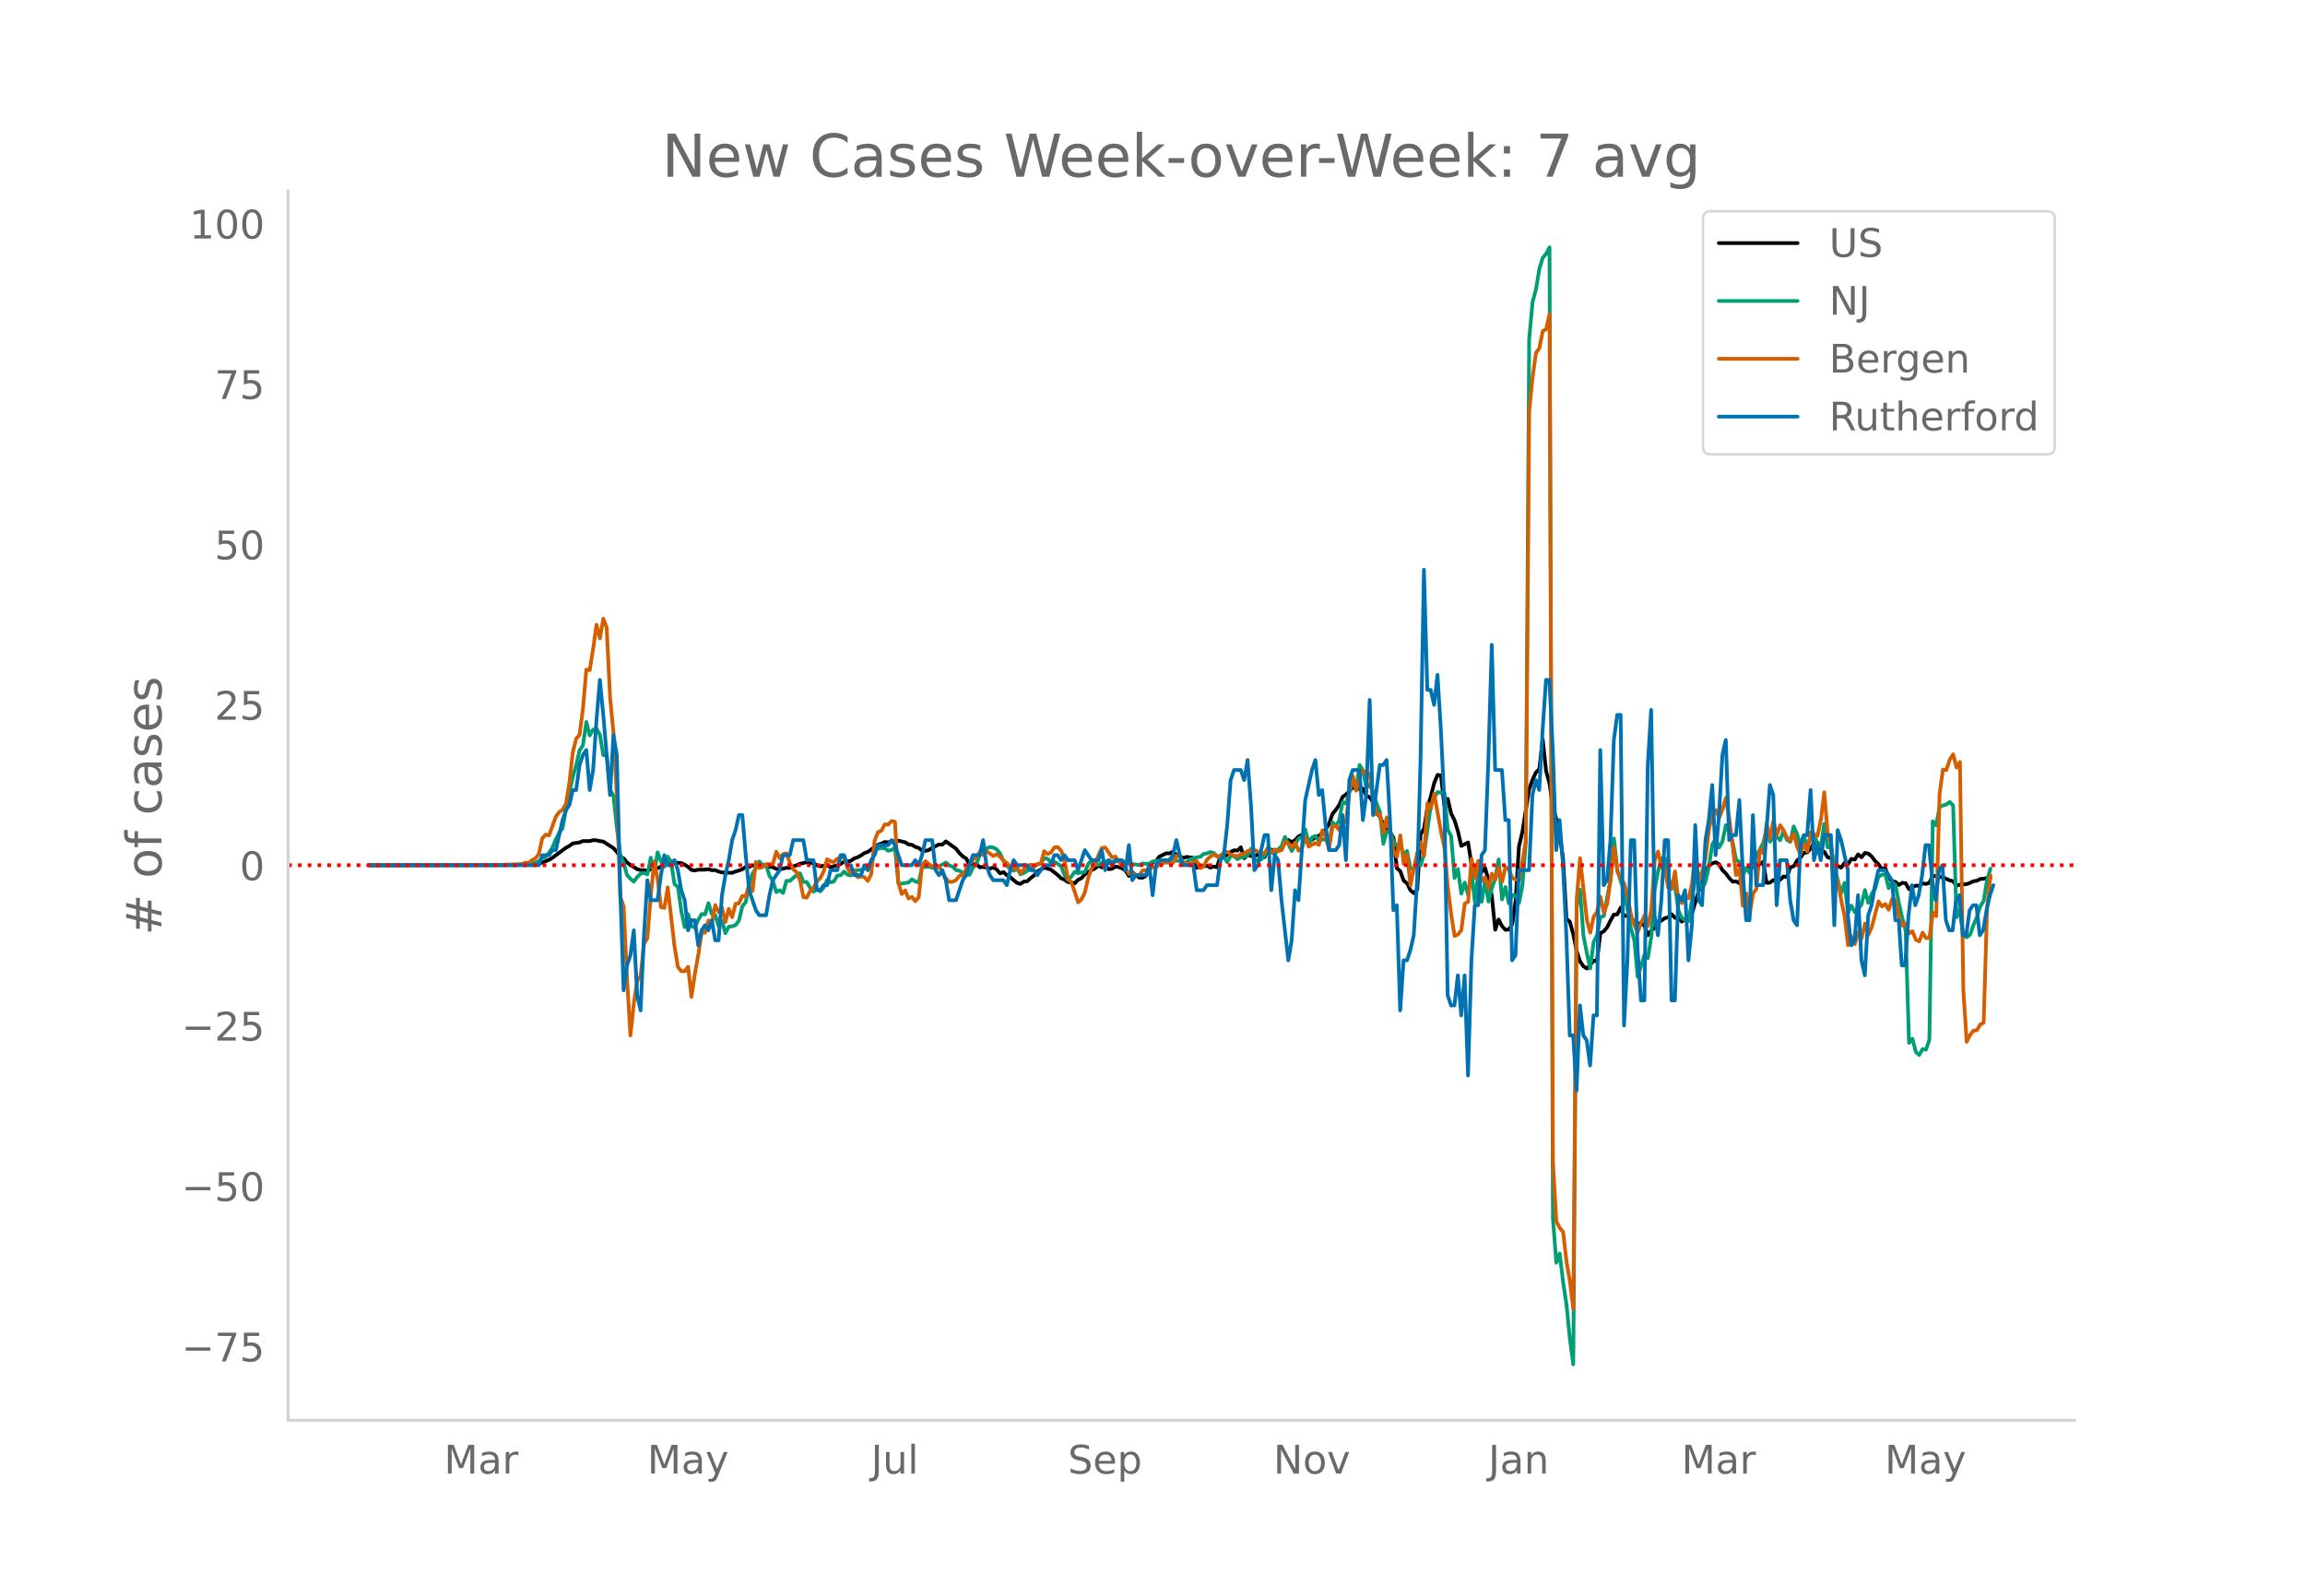 <svg height="864" viewBox="0 0 936 648" width="1248" xmlns="http://www.w3.org/2000/svg" xmlns:xlink="http://www.w3.org/1999/xlink"><defs><style>*{stroke-linecap:butt;stroke-linejoin:round}</style></defs><g id="figure_1"><path d="M0 648h936V0H0z" style="fill:#fff" id="patch_1"/><g id="axes_1"><path d="M117 576.72h725.4V77.76H117z" style="fill:none" id="patch_2"/><path clip-path="url(#pf65079f817)" d="m149.973 351.329 59.2-.114 6.883-.24 1.377-.1 1.376-.226 1.377-.374 2.754-1.12 1.376-.823 5.507-4.087 1.377-.754 1.377-.987 2.753-.414 1.377-.571 2.753.015 1.377-.372 1.377.059 1.376.326 1.377.18 2.754 1.775 1.376.878 1.377 1.569 1.377 1.974 1.377.632 1.376 1.655 1.377 1.075 1.377.757 1.377.915 1.376.354 1.377-.007 1.377.379 1.376-.769 1.377-.28 1.377-.066 1.377-.595 1.376-.816 1.377-1.059 1.377-.364 1.377.66 1.376-.035 1.377.122 1.377.633 1.377.908 1.376 1.24 1.377.227 1.377-.336 2.753-.017 1.377-.174 1.377.402 1.376-.037 1.377.593 1.377.352 4.13.161 1.377-.557 1.376-.385 1.377-.513 1.377-.97 1.377-.009 1.376-.6 1.377-.032 2.754.137 1.376-.263 1.377.786 1.377.086 1.377.71 1.376.225 2.754-.647 1.376.047 1.377-.627 1.377-.45 1.377-.632 1.376-.264 1.377-.387 2.754.525 1.376.736 1.377.44 2.754-.465 1.376.837 1.377-.42 1.377-.287 1.376-.635 1.377-.915 1.377.007 1.377-.371 1.376-.97 1.377-.44 1.377-.764 1.377-.957 1.376-.464 4.13-2.964 1.377-.407 1.377-.667 1.377.15 1.376-.358 2.754-.331 2.753.638 1.377.893 1.377.137 1.377.866 1.376.398 1.377 1.14 1.377.063 1.376-.341 1.377-.883 2.754-1.39 1.376.068 1.377-1.3 4.13 2.94 1.377 1.807 1.377 1.343 1.377.85 1.376 2.435 1.377.011 1.377-.294 1.376 1.42 1.377-.11 1.377.208 1.377.494 1.376-.524 1.377.798 1.377 1.619 1.377-.526 1.376 1.247 1.377.84 2.754 2.322 1.376.396 1.377-.948 1.377-.126 1.376-1.29 1.377-1.064 1.377-1.544 1.377-.905 1.376-.71 1.377.33 1.377.458 2.753 2.185 1.377 1.34 1.377.52 1.376.994 1.377.139 1.377.392 1.377-1.42 1.376-.69 1.377-1.539 2.754-1.769 1.376-.6 1.377-1.237 1.377.771 1.377-1.011 1.376 1.722 1.377-.137 1.377-.908 1.376.22 1.377.514 1.377.84 1.377 2.264 1.376-1.56 2.754 2.176 1.377.09 1.376-.768 1.377-2.613 1.377-2.879 1.377-.572 1.376-1.768 2.754-1.328 1.376.038 1.377-.72 1.377 1.373 1.377.414 1.376.835 1.377-.497 2.754.442 1.376 4.043 1.377-.922 1.377.201 1.376-.15 1.377.76 1.377-.476 1.377.36 1.376-4.836 1.377.81 1.377-1.186 1.377-.992 1.376-.724 1.377.138 1.377-1.356 1.377 4.474 1.376-1.403 1.377.468 1.377.113 1.376-.694 1.377.312 1.377.751 1.377-3.608 1.376.604 1.377.278 1.377-.091 1.377-.378 1.376-2.802 1.377-.99 1.377.933 1.377-.861 1.376-1.504 1.377-.653 1.377.03 1.376 2.29 1.377-.3 1.377-1.156 1.377-.48 1.376-.97 1.377-1.718 1.377-2.085 1.377-4.093 1.376-1.672 1.377-1.933 1.377-3.324 1.376-.976 1.377-1.32 1.377-1.782 1.377.978 1.376-.29 1.377.036 1.377 2.885 1.377.614 1.376 2.09 1.377 3.549 1.377 2.29 1.377 2.962 1.376 2.602 1.377.638 1.377 2.383 1.376 12.304 1.377 1.178 1.377 3.823 1.377 1.147 1.376 2.843 1.377 1.124 1.377-1.378 1.377-22.625 1.376-2.098 1.377-8.543 1.377-4.559 1.377-5.483 1.376-3.319 1.377.229 1.377 12.181 1.376-2.685 1.377 5.985 1.377 2.678 1.377 4.494 1.376 5.958 2.754-1.421 1.377 8.905 2.753 3.59 1.377-.414 1.376-1.77 1.377 4.828 1.377 6.587 1.377 13.712 1.376-4.133 1.377 2.674 1.377 1.48 1.377-.085 1.376-2.098 1.377-9.34 1.377-22.291 1.377-5.85 2.753-17.374 1.377-3.913 1.376-2.916 1.377-1.34 1.377-12.145 1.377 12.907 1.376 4.937 1.377 10.034 1.377 4.438 1.377 6.058 1.376 10.214 1.377 24.29 1.377 1.204 1.377 5.052 1.376 6.76 1.377 4.271 1.377 1.995 1.376.933 1.377-1.417 1.377-1.761 1.377.24 1.376-11.41 1.377-.743 1.377-1.627 1.377-2.776 1.376-2.44 1.377-.04 1.377-2.765 1.377 3.416 1.376-.101 1.377.666 1.377 1.794 1.376.964 1.377-.586 1.377 1.201 1.377 3.873 1.376-1.877 1.377-1.17 1.377-2.31 1.377-.606 1.376-.974 1.377-.346 1.377-1.254 1.376 1.47 1.377-.053 1.377 1.574 1.377-.946 1.376-.603 1.377-1.689 2.754-9.206 1.376-3.269 1.377-4.528 1.377-2.48 1.377-.896 1.376-.49 1.377.79 1.377 2.444 1.376 1.315 1.377 1.885 1.377 1.464 1.377-.105 1.376.74 1.377-4.6 1.377-1.408 1.377.099 1.376-.637 1.377-1.26 1.377.101 1.377-.984 1.376 8.526 1.377-.052 1.377-1.039 1.376-.343 1.377.23 1.377-1.344 1.377.19 1.376-3.96 1.377-.404 1.377-2.289 1.377-1.207 1.376-1.977 1.377-.162 1.377-1.6 1.376-2.102 1.377-.373 1.377 3.717 1.377.085 1.376 2.254 1.377.327 1.377 2.042 1.377 1.162 1.376.661 1.377-1.924 1.377.531 1.377-2.154 1.376.312 1.377-2.142 1.377 1.198 1.376-1.781 1.377.273 1.377 1.15 1.377 1.84 1.376 1.318 1.377 2.003 1.377-.347 1.377 3.61 1.376 1.796 1.377.075 1.377 1.294 1.377-.862 1.376.163 1.377 2.408 1.377-.834 1.376-.6 1.377.088 1.377-1.032 1.377.26 1.376-.444 1.377-2.882 4.13.67 2.754 1.183 1.376.374 1.377 1.82 1.377-.447 2.753-.208 1.377-.48 1.377-.701 1.377-.185 1.376-.72 1.377-.086 1.377-.305 1.377-.036h0" style="fill:none;stroke:#000;stroke-linecap:round;stroke-width:1.5" id="line2d_1"/><path clip-path="url(#pf65079f817)" d="m149.973 351.328 60.576-.105 4.13-.255 2.754-.637 1.376-.604 1.377-1.244 1.377-.507 1.377-1.635 1.376-2.238 1.377-3.264 1.377-2.728 1.376-1.748 1.377-7.811 1.377-6.907 1.377-6.05 1.376-4.732 1.377-6.152 1.377-2.054 1.377-9.487 1.376 5.469 1.377-2.38 1.377-.298 1.376 2.367 1.377 8.319 1.377-.155 1.377 14.123 1.376 2.54 1.377 12.99 1.377 10.88 1.377 3.356 1.376 4.97 1.377 1.475 1.377 1.161 1.377-1.852 1.376-1.396 1.377-.234 1.377.57 1.376-6.798 1.377 6.592 1.377-8.746 1.377 3.604 1.376 2.23 1.377-4.124 1.377 2.297 1.377 8.909 1.376 1.064 1.377 9.815 1.377 6.592 1.377-5.339 1.376 4.92 1.377.511 1.377-3.06 1.376-2.384 1.377.172 1.377-4.58 1.377 4.4 1.376.402 1.377 4.577 1.377-2.15 1.377 4.953 1.376-2.644 1.377-.176 1.377-.423 1.376-1.882 1.377-5.775 1.377-1.693 1.377-7.132 1.376-4.396 1.377-2.222 1.377-2.782 1.377 1.475 1.376-.03 1.377 4.439 1.377 2.003 1.377 4.572 1.376-.776 1.377 1.107 1.377-4.937 1.376.076 1.377-1.266 1.377-1.077 1.377-.758 1.376 3.516 1.377.02 1.377 2.456 1.377 1.48 1.376-1.362 1.377 1.186 1.377-1.543 1.377-3.071 1.376.984 1.377-.381 1.377-2.393 1.376-.121 1.377-1.476 1.377 1.258 1.377.31 1.376-2.091 2.754-.168 1.377-.679 1.376.117 1.377-.645 1.377-7.627 1.377.176 1.376-.226 1.377.13 1.377.98 1.376-.335 1.377-.93 1.377 14.592 1.377.004 2.753-.461 1.377-1.266 1.377.855 1.376.47 1.377-6.408 1.377.109 1.376-.16 2.754.814 1.377-1.065 1.376-.616 1.377-.8 1.377 1.173 1.377.453 1.376 1.425 1.377.247 1.377.947 1.377.809 1.376-.113 1.377-3 1.377-1.334 1.376-3.796 2.754-2.527 1.377-.612 1.376.239 1.377.737 1.377 1.651 1.377 3.018 1.376 1.902 1.377 1.329 1.377.762 1.377-.871 1.376 2.355 1.377-.6 5.507-3.377 1.377-.47 1.376-2.262 1.377.373 1.377 1.483 1.377-.251 1.376.842 1.377 1.023 1.377 3.511 1.376 2.054 1.377-1.43 1.377-1.952 1.377.59 1.376-.351 1.377-.197 1.377-3.198 1.377-1.458 1.376 1.806 1.377-.033 1.377-.885 1.377-.238 1.376-.65 1.377.57 1.377-.096 1.376-.654 4.13 1.446 4.13.595 1.378-.62 1.376.142 1.377-.08 1.377-.888 1.377-.168 1.376-.415 1.377.05 1.377.47 1.376-.712 1.377-.235 1.377.708 1.377.18 1.376.629 1.377-.201 1.377-1.161 2.753-.83 1.377-.167 1.377-1.182 1.376-.23 1.377-.55 1.377.386 1.377 1.328 1.376.901 1.377-.599 1.377 2.091 1.377-2.657 1.376.281 1.377 1.173 1.377-.825 1.377-.025 1.376-.78 1.377-2.636 1.377 4.237 1.376.754 1.377-.64 1.377-1.673 1.377-3.206 2.753 2.925 1.377-2.17 1.377-1.216 1.376-3.792 2.754 5.737 1.377-2.762 1.376-2.3 1.377-.826 1.377-2.917 1.376 6.374 1.377-3.185 1.377-.536 1.377 2.02 1.376-.558 1.377-.1 1.377 3.126 1.377-9.995 1.376 1.442 1.377-2.255 1.377-7.442 1.376.632 2.754-9.09 1.377 2.884 1.376-9.45 1.377 2.217 1.377 7.14 1.377-1.537 1.376 3.52 1.377 4.22 1.377 3.5 1.377 12.97 1.376-5.034h1.377l1.377 4.124 1.376 1.672 1.377-1.006 1.377 4.958 1.377-1.848 1.376 7.346 1.377-.343 1.377-1.002 1.377-.122 1.376-4.605 2.754-19.734 1.377-3.202 1.376-2.259 1.377.352 1.377-.029 1.376 15.007 1.377 2.54 1.377 17.043 1.377-3.612 1.376 9.974 1.377-4.518 1.377 4.995 1.377-9.466 1.376 12.425 1.377-12.14 1.377 11.993 1.376-8.997 1.377 8.926 1.377-5.507 1.377-3.847 1.376-7.782 1.377 16.243 1.377-5.028 1.377 6.633 1.376-3.356 1.377.239 1.377 3.03 1.377-7.142 1.376-17.621 1.377-204.401 1.377-14.89 1.376-5.133 1.377-8.344 1.377-4.522 1.377-1.626 1.376-2.623 1.377 394.356 1.377 17.957 1.377-3.738 1.376 11.608 1.377 9.12 1.377 13.879 1.377 10.418 1.376-185.526 1.377-7.204 1.377 18.712 1.376 6.944 1.377 6.323 1.377-10.732 1.377-2.707 1.376-7.434 1.377-.453 2.754-14.885 1.376-16.558 1.377 12.669 1.377 4.693 1.377 3.847 2.753 15.275 1.377 4.84 1.376 14.852 2.754-8.96 1.377 1.367 1.376-8.604 1.377-19.1 1.377-7.645 1.377-5.288 1.376-.046 1.377 9.253 1.377.679 1.376 1.554 1.377 9.723 1.377 3.13 1.377.796 1.376.529 1.377-8.495 1.377-9.953 1.377 2.225 1.376 3.06 1.377-2.846 1.377-6.324 1.377-8.951 1.376-2.079 1.377 3.441 1.377-2.54 1.376-6.554 1.377 2.854 1.377 4.166 1.377 6.998 1.376.96 1.377 5.334 1.377-2.958 1.377 2.05 1.376-4.204 1.377-2.888 1.377-2.338 1.377-2.766 1.376-5.657 1.377 5.221 1.377-1.898 1.376-.155 1.377 1.433 1.377-3.759 1.377 3.612 1.376.78 1.377-6.265 1.377 3.155 1.377 4.97 1.376-4.32 1.377 5.385 1.377-5.611 1.376-.591 1.377 4.258 1.377.888 1.377-9.186 1.376 9.542 1.377-.092 1.377 8.26 2.753 10.439 1.377-4.195 1.377 12.32 1.377-3.075 1.376 2.619 1.377-1.216 1.377-1.822 1.376-5.88 1.377 5.243 1.377-3.613 1.377-2.196 1.376-4.899 1.377-.737 1.377-.26 1.377 5.687 1.376-2.473 1.377 1.148 1.377 7.271 1.377 6.127 1.376 5.1 1.377 45.658 1.377-1.677 1.376 5.348 1.377 1.249 1.377-2.39 1.377.231 1.376-4.018 1.377-88.742 1.377 1.697 1.377-7.468 1.376-.65 1.377-.364 1.377-1.069 1.376 1.521 1.377 45.34 1.377-2.838 1.377 10.314 1.376.645 1.377-1.03 1.377-3.92 1.377-3.306 1.376-4.304 1.377-2.208 1.377-8.386 1.377-4.685h0" style="fill:none;stroke:#009e73;stroke-linecap:round;stroke-width:1.5" id="line2d_2"/><path clip-path="url(#pf65079f817)" d="m149.973 351.328 50.939-.08 11.014-.36 1.376-.558 1.377.04 1.377-1.078 1.377-.759 1.376-1.677 1.377-6.428 1.377-1.518 1.377.32 2.753-7.547 1.377-1.916 1.376-.959 1.377-2.435 1.377-8.505 1.377-12.258 1.376-5.67 1.377-1.518 1.377-10.62 1.377-15.892 1.376.2 1.377-8.545 1.377-9.903 1.376 5.59 1.377-8.025 1.377 3.633 1.377 28.39 1.376 14.134 1.377 25.954 1.377 40.767 1.377 4.033 1.376 29.108 1.377 23.199 1.377-12.977 1.377-9.104 1.376-2.036 1.377-13.017 1.377-2.356 1.376-17.21 1.377-13.894 1.377 6.907 1.377 11.58 1.376.36 1.377-8.346 2.754 23.957 1.376 8.345 1.377 1.717 1.377.04 1.377-1.837 1.376 12.219 1.377-9.304 1.377-7.626 1.376-9.144h1.377l1.377-4.951 1.377 1.038 1.376-7.267 1.377 2.795 1.377-1.757 1.377 5.83 1.376-5.35 1.377 3.353 1.377-5.39 1.376-.2 1.377-3.034 1.377.12 1.377-4.592 1.376 2.475 1.377-11.739 1.377 2.396 1.377-.32 1.376-1.237 2.754.04 1.377-5.071 1.376 2.595 1.377-1.597 1.377-.36 1.376 3.834 1.377 2.635 1.377 1.198 1.377 3.234 1.376 6.908 1.377.2 1.377-2.716 1.377-1.357 1.376-2.516 1.377-1.397 1.377-2.715 1.377-4.912 1.376.839 1.377.32 1.377-1.358 1.376-.32 1.377-.559 1.377 4.712 1.377 2.036 1.376-.998 1.377 2.635 1.377-.319 1.377.28 1.376 1.557 1.377-2.715 1.377-13.696 1.377-3.394 1.376-.599 1.377-2.555 1.377.12 1.376-1.478 1.377.28 1.377 24.676 1.377 4.711 1.376-1.477 1.377 3.234 1.377-.599 1.377 1.717 1.376-1.597 1.377-13.137 1.377-1.477 1.376 1.158 1.377.918 1.377.759 1.377-.879 1.376 2.955 1.377 1.997 1.377 1.517 1.377-.12 1.376-.639 1.377-1.757 1.377-.28 1.377-2.634 1.376-1.518 1.377-2.116 1.377-.958 1.376-2.236 1.377 1.357 1.377-1.637 2.753 1.997 1.377-.719 1.377.998 1.377 1.597 1.376.919 1.377 1.876 1.377.64 1.377-.88 1.376 2.636 1.377-1.717 2.753-1.837 1.377.56 1.377-.879 1.377-.08 1.376-5.11 1.377 1.197 1.377-.639 1.377-2.036 1.376-.2 1.377 1.518 1.377 3.913 1.376 7.586 1.377 1.318 1.377 3.873 1.377 4.272 1.376-1.198 1.377-2.835 1.377-6.029 1.377-3.833 1.376-1.597 1.377-3.674 1.377-2.914 1.377-.2 2.753 4.033 1.377-.36 1.376 2.196 2.754 2.516 1.377 2.356 1.376-.64 1.377 1.039 1.377.2 1.377-1.997 1.376-.08 2.754-1.158 1.377.04 1.376-1.836 1.377.08 1.377-.36 1.376.24 1.377.04 1.377-2.955 1.377.32 1.376 2.555 1.377.24 1.377.399 1.377-1.118 1.376-.16 1.377 2.795 1.377-.639 1.376-2.795 1.377-1.278 1.377-.838 1.377.838 1.376-.12 1.377-1.557 1.377-.2 1.377 1.079 2.753.758 1.377-.998 1.377-.04 1.376-1.198 1.377-.12 1.377-.279 1.376.639 1.377.918 1.377-.359 1.377-2.036 1.376 2.036 1.377-1.437 1.377.758 1.377-.439 1.376-3.394 1.377.52 1.377 1.796 1.377-1.957 1.376 3.235 1.377-1.158 1.377-4.313 1.376 3.873 1.377-.838 1.377-.639 1.377.759 1.376-5.87 1.377 2.516 1.377 4.671 1.377-8.744 1.376-.36 1.377 1.797 1.377-3.913 1.376.72 1.377-13.377 1.377-5.39 1.377 5.91 1.376-5.67 1.377-2.596 1.377 1.437 1.377-.2 1.376 10.741 1.377 5.99 1.377-.12 1.377 7.586 1.376-6.308 1.377 5.79 1.377 7.825 1.376 2.396 1.377-8.704 1.377 11.54 1.377-3.754 1.376 12.537 1.377-6.987 1.377-6.19 1.377-4.391 1.376 5.59 1.377-21.362 1.377 2.116 1.377-6.07 2.753 15.533 1.377 6.389 1.376 15.812 1.377 11.38 1.377 8.704 1.377-.64 1.376-1.716 1.377-10.78 1.377-.76 1.377-17.448 1.376 7.746 1.377-6.988 1.377 8.266 1.376-1.518 1.377 4.472 1.377-5.989 1.377 2.516 1.376-4.912 1.377 5.71 1.377-5.95 1.377.999 1.376 3.394 1.377.679 1.377.479 1.377-7.587 1.376-8.704 1.377-174.25 1.377-13.815 1.376-9.942 1.377-1.956 1.377-6.948 1.377-.719 1.376-6.189 1.377 344.266 1.377 24.117 1.377 2.755 1.376 1.518 1.377 12.098 1.377 7.986 1.377 11.18 1.376-166.344 1.377-16.65 2.753 25.115 1.377 5.151 1.377-6.428 1.377-2.037 1.376-6.109 1.377 6.389 1.377-3.554 1.377-9.663 1.376-13.416 1.377 10.062 1.377 2.596 1.377 2.196 1.376 5.15 1.377 7.387 1.377 4.273 1.376 2.955 1.377-3.794 1.377-2.994 1.377 4.312 1.376-6.748 1.377-19.885 1.377-3.633 1.377 6.508 1.376.839 1.377 7.347 1.377.519 1.376-7.147 1.377 12.178 1.377.679 1.377-2.157 1.376.2 1.377-5.79 1.377-13.096 1.377 11.46 1.376-3.195 1.377-5.75 1.377-11.5 1.377-6.028 1.376-1.917 1.377 3.114 1.377-3.314 1.376-4.751 1.377 8.465 1.377 10.98 1.377 11.939 1.376-2.556 1.377 15.014 1.377-5.031 1.377 8.784 1.376-8.744 1.377-1.837 1.377-15.812 1.377 1.278 1.376-12.059 1.377 6.11 1.377-7.308 1.376 6.07 1.377-4.153 1.377 2.076 1.377 2.955 1.376 1.318 1.377-2.955 1.377 5.31 1.377 3.075 1.376-4.352 1.377 3.234 1.377-7.826 1.376.998 1.377.48 1.377-6.589 1.377-11.1 1.376 16.61 1.377 4.113 1.377 13.616 1.377 1.437 1.376 8.106 1.377 6.468 1.377 11.7 1.377-3.554 1.376 3.154 1.377-4.832 1.377 2.596 1.376-6.11 1.377 4.553 1.377-3.115 2.753-10.461 1.377 2.036 1.377-.958 1.377 2.316 1.376-4.352 1.377.519 1.377 6.668 1.377 3.593 1.376-.878 1.377 4.073 1.377-.919 1.376 3.474 1.377.679 1.377-3.514 1.377 2.196 1.376-.12 1.377-10.221 1.377 1.397 1.377-49.631 1.376-9.863 1.377.16 1.377-4.193 1.376-2.196 1.377 5.39 1.377-2.235 1.377 92.515 1.376 21.082 1.377-2.755 1.377-1.757 1.377-.2 1.376-2.315 1.377-.719 1.377-46.477 1.377-13.336h0" style="fill:none;stroke:#d55e00;stroke-linecap:round;stroke-width:1.5" id="line2d_3"/><path clip-path="url(#pf65079f817)" d="M149.973 351.328h68.836l1.377-4.067h2.754l1.376-2.034h1.377l2.753-12.202 1.377-4.067 1.377-2.034 1.377-6.1h1.376l1.377-10.169 1.377-4.067 1.377-2.034 1.376 16.27 1.377-8.135 1.377-20.336 1.376-16.27 1.377 14.236 2.754 32.538 1.376-24.404 1.377 8.135 1.377 54.908 1.377 40.673 1.376-10.168 1.377-4.067 1.377-10.169 1.377 26.438 1.376 6.1 1.377-30.504 1.377-22.37 1.376 8.135h2.754l1.377-10.169 1.376-8.134 1.377 4.067h1.377l1.377-2.034 1.376 4.068 1.377 8.134 1.377 4.068 1.377 12.201 1.376-4.067h1.377l1.377 10.168 1.376-6.1 1.377-2.034 1.377 2.033 1.377-4.067 1.376 8.135h1.377l1.377-18.303 1.377-8.135 1.376-6.1 1.377-8.135 1.377-4.067 1.376-6.101h1.377l1.377 16.269 1.377 14.235 2.753 8.135 1.377 2.033h2.753l1.377-8.134 1.377-6.101 2.753-4.067 1.377-6.101h2.753l1.377-6.101h4.13l1.377 8.134h2.754l1.376 12.202h1.377l1.377-2.033h1.377l1.376-6.101h2.754l1.376-6.101h1.377l1.377 4.067h1.377l1.376 4.067h2.754l1.377-4.067 1.376 2.034 1.377-4.068 1.377-2.033 1.377-4.067h4.13l1.376-2.034 1.377 2.034 2.754 8.134h4.13l1.377-2.034 1.376 2.034 1.377-4.067 1.377-6.101h2.753l1.377 12.202 1.377 2.033 1.376-2.033 1.377 4.067 1.377 8.135h2.753l2.754-8.135 1.377-2.034 2.753-8.134h2.753l1.377-6.101 1.377 10.168 1.377 4.067 1.376 2.034h4.13l1.377 2.034 1.377-6.101 1.377-4.068 1.377 2.034h4.13l1.376 2.034h1.377l1.377 2.033 2.753-4.067h2.754l1.377-4.067h1.376l1.377 2.033 1.377-2.033 1.376 2.033h2.754l1.377 4.068 2.753-8.135 2.754 4.067h2.753l1.377-4.067 1.377 8.135 1.376-4.068 1.377 2.034 1.377-2.034h2.753l1.377 4.068 1.377-10.168 1.376 14.235 1.377-2.034h4.13l1.377-4.067 1.377 12.202 1.377-12.202 1.376-2.034h4.13l1.377-2.033 1.377-6.101 1.377 6.1 1.376 4.068h4.13l1.377 10.168h2.754l1.376-2.033h4.13l1.377-10.169 1.377-2.033 1.377-12.202 1.377-18.303 1.376-4.067h2.754l1.377 4.067 1.376-8.134 1.377 18.302 1.377 26.438 1.376-2.034 2.754-12.202h1.377l1.376 22.37 1.377-14.235 1.377 2.033 1.377 16.27 2.753 24.403 1.377-8.134 1.377-20.337 1.376 4.068 2.754-40.673 2.753-12.202 1.377-4.067 1.377 14.235 1.376-2.034 1.377 14.236 1.377 10.168h2.753l1.377-2.033 1.377-12.202 1.376 18.302 1.377-32.538 1.377-4.067h2.753l1.377 20.336 1.377-10.168 1.377-38.639 1.376 46.774 2.754-20.337h1.377l1.376-2.033 1.377 24.403 1.377 36.606 1.376-2.034 1.377 42.707 1.377-20.337h1.377l1.376-4.067 1.377-6.101 1.377-22.37 1.377-48.807 1.376-77.279 1.377 48.808h1.377l1.377 6.1 1.376-12.201 1.377 22.37 1.377 28.47 1.376 79.313 1.377 4.067h1.377l1.377-12.202 1.376 16.27 1.377-16.27 1.377 40.673 1.377-46.774 1.376-22.37h1.377l1.377-20.336 1.376-2.034 1.377-36.605 1.377-46.774 1.377 50.84h2.753l1.377 20.337h1.377l1.376 56.942 1.377-2.033 1.377-34.572h4.13l1.377-30.505 1.376-6.1 1.377 4.066 1.377-24.403 1.377-20.337h1.376l1.377 28.471 1.377 40.673 1.377-12.202 1.376 18.303 1.377 28.471 1.377 40.673h1.377l1.376 22.37 1.377-34.572 1.377 12.202 1.376 2.033 1.377 10.169 1.377-20.337h1.377l1.376-107.783 1.377 54.909 1.377-2.034 1.377-16.27 1.376-40.672 1.377-10.168h1.377l1.377 126.086 1.376-26.438 1.377-48.807h1.377l1.376 44.74 1.377 20.336h1.377l1.377-95.58 1.376-22.37 1.377 83.378 1.377 8.135 1.377-14.235 1.376-24.404h1.377l1.377 65.076h1.376l1.377-42.706 1.377 2.034 1.377-4.068 1.376 28.471 1.377-14.235 1.377-40.673 1.377 30.505 1.376 2.033 1.377-26.437 1.377-8.135 1.377-14.235 1.376 28.47 1.377-16.268 1.377-24.404 1.376-6.1 1.377 40.672 1.377-2.034h1.377l1.376-14.235 1.377 28.47 1.377 20.337h1.377l1.376-42.706 1.377 28.47h2.754l1.376-22.37 1.377-18.302 1.377 4.067 1.376 44.74 1.377-18.303h2.754l1.376 16.27 1.377 8.134 1.377 2.034 1.377-32.538 1.376-4.068h1.377l1.377-18.303 1.376 28.471 1.377-6.1 1.377 6.1 1.377-10.168h2.753l1.377 36.606 1.377-38.64 1.376 4.068 2.754 12.202v18.302l1.377 12.202 1.376-2.033 1.377-18.303 1.377 26.437 1.376 6.101 1.377-24.404 1.377-4.067 1.377-8.134 1.376-6.101h2.754l2.753 4.067 1.377 16.27h1.377L772.256 392h1.376l1.377-20.337 1.377-12.201 1.376 8.134 1.377-4.067 1.377-8.135 1.377-12.201h1.376l1.377 14.235 1.377 8.135 1.377-12.202 1.376-2.034 1.377 22.37 1.377 4.067h1.376l1.377-12.201 1.377-2.034 1.377 16.269h1.376l1.377-10.168 1.377-2.034h1.377l1.376 12.202 1.377-2.034 1.377-8.134 1.377-6.101 1.376-4.067h0" style="fill:none;stroke:#0072b2;stroke-linecap:round;stroke-width:1.5" id="line2d_4"/><path clip-path="url(#pf65079f817)" d="M117 351.328h725.4" style="fill:none;stroke:red;stroke-dasharray:1.5,2.475;stroke-dashoffset:0;stroke-width:1.5" id="line2d_5"/><path d="M117 576.72V77.76" style="fill:none;stroke:#d3d3d3;stroke-linecap:square;stroke-linejoin:miter;stroke-width:1.25" id="patch_3"/><path d="M117 576.72h725.4" style="fill:none;stroke:#d3d3d3;stroke-linecap:square;stroke-linejoin:miter;stroke-width:1.25" id="patch_4"/><g id="matplotlib.axis_1"><g id="xtick_1"><g style="fill:#696969" transform="matrix(.16 0 0 -.16 180.311 598.378)" id="text_1"><defs><path d="M9.813 72.906h14.703l18.593-49.61 18.703 49.61h14.704V0H66.89v64.016l-18.797-50h-9.907l-18.796 50V0H9.813z" id="DejaVuSans-77"/><path d="M34.281 27.484q-10.89 0-15.093-2.484-4.204-2.484-4.204-8.5 0-4.781 3.157-7.594 3.156-2.797 8.562-2.797 7.485 0 12 5.297 4.516 5.297 4.516 14.078v2zm17.922 3.72V0H43.22v8.297Q40.14 3.328 35.547.953q-4.594-2.375-11.234-2.375-8.391 0-13.36 4.719Q6 8.016 6 15.922q0 9.219 6.172 13.906 6.187 4.688 18.437 4.688h12.61v.89q0 6.203-4.078 9.594-4.078 3.39-11.453 3.39-4.688 0-9.141-1.124-4.438-1.125-8.531-3.375v8.312q4.921 1.906 9.562 2.844 4.64.953 9.031.953 11.875 0 17.735-6.156 5.86-6.14 5.86-18.64z" id="DejaVuSans-97"/><path d="M41.11 46.297q-1.516.875-3.297 1.281Q36.03 48 33.89 48q-7.625 0-11.703-4.953-4.079-4.953-4.079-14.234V0H9.08v54.688h9.03v-8.5q2.844 4.984 7.375 7.39Q30.031 56 36.531 56q.922 0 2.047-.125 1.125-.11 2.484-.36z" id="DejaVuSans-114"/></defs><use xlink:href="#DejaVuSans-77"/><use x="86.279" xlink:href="#DejaVuSans-97"/><use x="147.559" xlink:href="#DejaVuSans-114"/></g></g><g id="xtick_2"><g style="fill:#696969" transform="matrix(.16 0 0 -.16 262.846 598.378)" id="text_2"><defs><path d="M32.172-5.078q-3.797-9.766-7.422-12.735-3.61-2.984-9.656-2.984H7.906v7.516h5.282q3.703 0 5.75 1.765Q21-9.766 23.483-3.219l1.61 4.094-22.11 53.813H12.5l17.094-42.766 17.093 42.766h9.516z" id="DejaVuSans-121"/></defs><use xlink:href="#DejaVuSans-77"/><use x="86.279" xlink:href="#DejaVuSans-97"/><use x="147.559" xlink:href="#DejaVuSans-121"/></g></g><g id="xtick_3"><g style="fill:#696969" transform="matrix(.16 0 0 -.16 353.714 598.378)" id="text_3"><defs><path d="M9.813 72.906h9.859V5.078q0-13.187-5-19.14-5-5.954-16.094-5.954h-3.75v8.297h3.078q6.531 0 9.219 3.672Q9.813-4.39 9.813 5.078z" id="DejaVuSans-74"/><path d="M8.5 21.578v33.11h8.984V21.922q0-7.766 3.016-11.656 3.031-3.875 9.094-3.875 7.265 0 11.484 4.64 4.234 4.64 4.234 12.656v31h8.985V0h-8.984v8.406Q42.047 3.422 37.718 1q-4.313-2.422-10.032-2.422-9.421 0-14.312 5.86Q8.5 10.296 8.5 21.578zM31.11 56z" id="DejaVuSans-117"/><path d="M9.422 75.984h8.984V0H9.422z" id="DejaVuSans-108"/></defs><use xlink:href="#DejaVuSans-74"/><use x="29.492" xlink:href="#DejaVuSans-117"/><use x="92.871" xlink:href="#DejaVuSans-108"/></g></g><g id="xtick_4"><g style="fill:#696969" transform="matrix(.16 0 0 -.16 433.644 598.378)" id="text_4"><defs><path d="M53.516 70.516V60.89q-5.61 2.687-10.594 4-4.984 1.328-9.625 1.328-8.047 0-12.422-3.125t-4.375-8.89q0-4.845 2.906-7.313 2.907-2.453 11.016-3.97l5.953-1.218q11.031-2.11 16.281-7.406 5.25-5.297 5.25-14.172 0-10.61-7.11-16.078-7.093-5.469-20.812-5.469-5.172 0-11.015 1.172Q13.14.922 6.89 3.219v10.156q6-3.36 11.765-5.078 5.766-1.703 11.328-1.703 8.438 0 13.032 3.312 4.593 3.328 4.593 9.485 0 5.359-3.297 8.39-3.296 3.032-10.812 4.547L27.484 33.5q-11.03 2.188-15.968 6.875-4.922 4.688-4.922 13.047 0 9.672 6.812 15.234 6.813 5.563 18.766 5.563 5.14 0 10.453-.938 5.328-.922 10.89-2.765z" id="DejaVuSans-83"/><path d="M56.203 29.594v-4.39H14.891q.593-9.282 5.593-14.142 5-4.859 13.938-4.859 5.172 0 10.031 1.266 4.86 1.265 9.656 3.812v-8.5Q49.266.734 44.187-.344 39.11-1.422 33.892-1.422q-13.094 0-20.735 7.61-7.64 7.625-7.64 20.625 0 13.421 7.25 21.296Q20.016 56 32.328 56q11.031 0 17.453-7.11 6.422-7.093 6.422-19.296zm-8.984 2.64q-.094 7.36-4.125 11.75-4.032 4.407-10.672 4.407-7.516 0-12.031-4.25-4.516-4.25-5.203-11.97z" id="DejaVuSans-101"/><path d="M18.11 8.203v-29H9.077v75.484h9.031v-8.296q2.844 4.875 7.157 7.234Q29.594 56 35.594 56q9.968 0 16.187-7.906 6.235-7.907 6.235-20.797T51.78 6.484q-6.218-7.906-16.187-7.906-6 0-10.328 2.375-4.313 2.375-7.157 7.25zm30.578 19.094q0 9.906-4.079 15.547-4.078 5.64-11.203 5.64-7.14 0-11.218-5.64-4.079-5.64-4.079-15.547 0-9.906 4.078-15.547 4.079-5.64 11.22-5.64 7.124 0 11.202 5.64t4.078 15.547z" id="DejaVuSans-112"/></defs><use xlink:href="#DejaVuSans-83"/><use x="63.477" xlink:href="#DejaVuSans-101"/><use x="125" xlink:href="#DejaVuSans-112"/></g></g><g id="xtick_5"><g style="fill:#696969" transform="matrix(.16 0 0 -.16 517.09 598.378)" id="text_5"><defs><path d="M9.813 72.906h13.28l32.329-60.984v60.984h9.562V0h-13.28L19.39 60.984V0H9.813z" id="DejaVuSans-78"/><path d="M30.61 48.39q-7.22 0-11.422-5.64-4.204-5.64-4.204-15.453 0-9.813 4.172-15.453 4.188-5.64 11.453-5.64 7.188 0 11.375 5.655 4.203 5.672 4.203 15.438 0 9.719-4.203 15.406-4.187 5.688-11.375 5.688zm0 7.61q11.718 0 18.406-7.625 6.703-7.61 6.703-21.078 0-13.422-6.703-21.078-6.688-7.64-18.407-7.64-11.765 0-18.437 7.64-6.656 7.656-6.656 21.078 0 13.469 6.656 21.078Q18.844 56 30.609 56z" id="DejaVuSans-111"/><path d="M2.984 54.688H12.5L29.594 8.797l17.093 45.89h9.516L35.687 0H23.485z" id="DejaVuSans-118"/></defs><use xlink:href="#DejaVuSans-78"/><use x="74.805" xlink:href="#DejaVuSans-111"/><use x="135.986" xlink:href="#DejaVuSans-118"/></g></g><g id="xtick_6"><g style="fill:#696969" transform="matrix(.16 0 0 -.16 604.352 598.378)" id="text_6"><defs><path d="M54.89 33.016V0h-8.984v32.719q0 7.765-3.031 11.61-3.031 3.858-9.078 3.858-7.281 0-11.484-4.64-4.204-4.625-4.204-12.64V0H9.08v54.688h9.03v-8.5q3.235 4.937 7.594 7.374Q30.078 56 35.797 56q9.422 0 14.25-5.828 4.844-5.828 4.844-17.156z" id="DejaVuSans-110"/></defs><use xlink:href="#DejaVuSans-74"/><use x="29.492" xlink:href="#DejaVuSans-97"/><use x="90.771" xlink:href="#DejaVuSans-110"/></g></g><g id="xtick_7"><g style="fill:#696969" transform="matrix(.16 0 0 -.16 682.818 598.378)" id="text_7"><use xlink:href="#DejaVuSans-77"/><use x="86.279" xlink:href="#DejaVuSans-97"/><use x="147.559" xlink:href="#DejaVuSans-114"/></g></g><g id="xtick_8"><g style="fill:#696969" transform="matrix(.16 0 0 -.16 765.353 598.378)" id="text_8"><use xlink:href="#DejaVuSans-77"/><use x="86.279" xlink:href="#DejaVuSans-97"/><use x="147.559" xlink:href="#DejaVuSans-121"/></g></g></g><g id="matplotlib.axis_2"><g id="ytick_1"><g style="fill:#696969" transform="matrix(.16 0 0 -.16 73.733 552.82)" id="text_9"><defs><path d="M10.594 35.5h62.593v-8.297H10.594z" id="DejaVuSans-8722"/><path d="M8.203 72.906h46.875v-4.203L28.61 0H18.312L43.22 64.594H8.203z" id="DejaVuSans-55"/><path d="M10.797 72.906h38.719v-8.312H19.828v-17.86q2.14.735 4.281 1.094 2.157.36 4.313.36 12.203 0 19.328-6.688 7.14-6.688 7.14-18.11 0-11.765-7.328-18.296-7.328-6.516-20.656-6.516-4.593 0-9.36.781-4.75.782-9.827 2.344v9.922q4.39-2.39 9.078-3.563 4.687-1.171 9.906-1.171 8.453 0 13.375 4.437 4.938 4.438 4.938 12.063 0 7.609-4.938 12.047-4.922 4.453-13.375 4.453-3.953 0-7.89-.875-3.922-.875-8.016-2.735z" id="DejaVuSans-53"/></defs><use xlink:href="#DejaVuSans-8722"/><use x="83.789" xlink:href="#DejaVuSans-55"/><use x="147.412" xlink:href="#DejaVuSans-53"/></g></g><g id="ytick_2"><g style="fill:#696969" transform="matrix(.16 0 0 -.16 73.733 487.683)" id="text_10"><defs><path d="M31.781 66.406q-7.61 0-11.453-7.5Q16.5 51.422 16.5 36.375q0-14.984 3.828-22.484 3.844-7.5 11.453-7.5 7.672 0 11.5 7.5 3.844 7.5 3.844 22.484 0 15.047-3.844 22.531-3.828 7.5-11.5 7.5zm0 7.813q12.266 0 18.735-9.703 6.468-9.688 6.468-28.141 0-18.406-6.468-28.11-6.47-9.687-18.735-9.687-12.25 0-18.718 9.688-6.47 9.703-6.47 28.109 0 18.453 6.47 28.14Q19.53 74.22 31.78 74.22z" id="DejaVuSans-48"/></defs><use xlink:href="#DejaVuSans-8722"/><use x="83.789" xlink:href="#DejaVuSans-53"/><use x="147.412" xlink:href="#DejaVuSans-48"/></g></g><g id="ytick_3"><g style="fill:#696969" transform="matrix(.16 0 0 -.16 73.733 422.545)" id="text_11"><defs><path d="M19.188 8.297h34.421V0H7.33v8.297q5.609 5.812 15.296 15.594 9.703 9.797 12.188 12.64 4.734 5.313 6.609 9 1.89 3.688 1.89 7.25 0 5.813-4.078 9.469-4.078 3.672-10.625 3.672-4.64 0-9.797-1.61-5.14-1.609-11-4.89v9.969Q13.767 71.78 18.938 73q5.188 1.219 9.485 1.219 11.328 0 18.062-5.672 6.735-5.656 6.735-15.125 0-4.5-1.688-8.531-1.672-4.016-6.125-9.485-1.218-1.422-7.765-8.187-6.532-6.766-18.453-18.922z" id="DejaVuSans-50"/></defs><use xlink:href="#DejaVuSans-8722"/><use x="83.789" xlink:href="#DejaVuSans-50"/><use x="147.412" xlink:href="#DejaVuSans-53"/></g></g><g id="ytick_4"><use xlink:href="#DejaVuSans-48" style="fill:#696969" transform="matrix(.16 0 0 -.16 97.32 357.407)" id="text_12"/></g><g id="ytick_5"><g style="fill:#696969" transform="matrix(.16 0 0 -.16 87.14 292.269)" id="text_13"><use xlink:href="#DejaVuSans-50"/><use x="63.623" xlink:href="#DejaVuSans-53"/></g></g><g id="ytick_6"><g style="fill:#696969" transform="matrix(.16 0 0 -.16 87.14 227.13)" id="text_14"><use xlink:href="#DejaVuSans-53"/><use x="63.623" xlink:href="#DejaVuSans-48"/></g></g><g id="ytick_7"><g style="fill:#696969" transform="matrix(.16 0 0 -.16 87.14 161.993)" id="text_15"><use xlink:href="#DejaVuSans-55"/><use x="63.623" xlink:href="#DejaVuSans-53"/></g></g><g id="ytick_8"><g style="fill:#696969" transform="matrix(.16 0 0 -.16 76.96 96.855)" id="text_16"><defs><path d="M12.406 8.297h16.11v55.625l-17.532-3.516v8.985l17.438 3.515h9.86V8.296H54.39V0H12.406z" id="DejaVuSans-49"/></defs><use xlink:href="#DejaVuSans-49"/><use x="63.623" xlink:href="#DejaVuSans-48"/><use x="127.246" xlink:href="#DejaVuSans-48"/></g></g><g style="fill:#696969" transform="matrix(0 -.2 -.2 0 65.573 379.813)" id="text_17"><defs><path d="M51.125 44H36.922l-4.11-16.313h14.313zm-7.328 27.781-5.078-20.265h14.265L58.11 71.78h7.813L60.89 51.516h15.234V44h-17.14l-4-16.313h15.53V20.22H53.079L48 0h-7.813l5.032 20.219H30.906L25.875 0h-7.86l5.079 20.219H7.719v7.468h17.187L29 44H13.281v7.516h17.625l4.985 20.265z" id="DejaVuSans-35"/><path d="M37.11 75.984V68.5h-8.594q-4.828 0-6.72-1.953-1.874-1.953-1.874-7.031v-4.828h14.797v-6.985H19.922V0H10.89v47.703H2.297v6.984h8.594V58.5q0 9.125 4.25 13.297 4.25 4.187 13.468 4.187z" id="DejaVuSans-102"/><path d="M48.781 52.594v-8.407q-3.812 2.11-7.64 3.157-3.828 1.047-7.735 1.047-8.75 0-13.593-5.547-4.829-5.532-4.829-15.547 0-10.016 4.829-15.563 4.843-5.53 13.593-5.53 3.907 0 7.735 1.046 3.828 1.047 7.64 3.156V2.094Q45.016.344 40.984-.531q-4.015-.89-8.562-.89-12.36 0-19.64 7.765-7.266 7.765-7.266 20.953 0 13.375 7.343 21.031Q20.22 56 33.016 56q4.14 0 8.093-.86 3.953-.843 7.672-2.546z" id="DejaVuSans-99"/><path d="M44.281 53.078v-8.5q-3.797 1.953-7.906 2.922-4.094.984-8.5.984-6.688 0-10.031-2.047-3.344-2.046-3.344-6.156 0-3.125 2.39-4.906 2.391-1.781 9.626-3.39l3.078-.688q9.562-2.047 13.593-5.781 4.032-3.735 4.032-10.422 0-7.625-6.032-12.078-6.03-4.438-16.578-4.438-4.39 0-9.156.86Q10.688.296 5.422 2v9.281q4.984-2.594 9.812-3.89 4.829-1.282 9.579-1.282 6.343 0 9.75 2.172 3.421 2.172 3.421 6.125 0 3.656-2.468 5.61-2.453 1.953-10.813 3.765l-3.125.735q-8.344 1.75-12.062 5.39-3.704 3.64-3.704 9.985 0 7.718 5.47 11.906Q16.75 56 26.811 56q4.97 0 9.36-.734 4.406-.72 8.11-2.188z" id="DejaVuSans-115"/></defs><use xlink:href="#DejaVuSans-35"/><use x="83.789" xlink:href="#DejaVuSans-32"/><use x="115.576" xlink:href="#DejaVuSans-111"/><use x="176.758" xlink:href="#DejaVuSans-102"/><use x="211.963" xlink:href="#DejaVuSans-32"/><use x="243.75" xlink:href="#DejaVuSans-99"/><use x="298.73" xlink:href="#DejaVuSans-97"/><use x="360.01" xlink:href="#DejaVuSans-115"/><use x="412.109" xlink:href="#DejaVuSans-101"/><use x="473.633" xlink:href="#DejaVuSans-115"/></g></g><g style="fill:#696969" transform="matrix(.24 0 0 -.24 268.746 71.76)" id="text_18"><defs><path d="M4.203 54.688h8.985l11.234-42.672 11.172 42.672h10.593l11.235-42.672 11.187 42.672h8.985L63.28 0H52.688L40.922 44.828 29.109 0H18.5z" id="DejaVuSans-119"/><path d="M64.406 67.281v-10.39q-4.984 4.64-10.625 6.922-5.64 2.296-11.984 2.296-12.5 0-19.14-7.64-6.641-7.64-6.641-22.094 0-14.406 6.64-22.047 6.64-7.64 19.14-7.64 6.345 0 11.985 2.296 5.64 2.297 10.625 6.938V5.609Q59.234 2.094 53.437.33q-5.78-1.75-12.218-1.75-16.563 0-26.094 10.124-9.516 10.14-9.516 27.672 0 17.578 9.516 27.703 9.531 10.14 26.094 10.14 6.531 0 12.312-1.734 5.797-1.734 10.875-5.203z" id="DejaVuSans-67"/><path d="M3.328 72.906h9.953L28.61 11.281l15.282 61.625h11.093l15.328-61.625 15.282 61.625h10.015L77.297 0H64.89L49.516 63.281 33.984 0H21.578z" id="DejaVuSans-87"/><path d="M9.078 75.984h9.031V31.11l26.813 23.578H56.39l-29-25.578L57.625 0H45.906L18.11 26.703V0H9.08z" id="DejaVuSans-107"/><path d="M4.89 31.39h26.313v-8H4.891z" id="DejaVuSans-45"/><path d="M11.719 12.406h10.297V0H11.719zm0 39.297h10.297v-12.39H11.719z" id="DejaVuSans-58"/><path d="M45.406 27.984q0 9.766-4.031 15.125-4.016 5.375-11.297 5.375-7.219 0-11.25-5.375-4.031-5.359-4.031-15.125 0-9.718 4.031-15.093t11.25-5.375q7.281 0 11.297 5.375 4.031 5.375 4.031 15.093zm8.985-21.203q0-13.953-6.203-20.765Q42-20.797 29.203-20.797q-4.734 0-8.937.703-4.203.703-8.157 2.172v8.735q3.954-2.141 7.813-3.157 3.86-1.031 7.86-1.031 8.843 0 13.234 4.61 4.39 4.609 4.39 13.937v4.453q-2.781-4.844-7.125-7.234Q33.938 0 27.875 0 17.828 0 11.672 7.656q-6.156 7.672-6.156 20.328 0 12.688 6.156 20.344Q17.828 56 27.875 56q6.063 0 10.406-2.39 4.344-2.391 7.125-7.22v8.297h8.985z" id="DejaVuSans-103"/></defs><use xlink:href="#DejaVuSans-78"/><use x="74.805" xlink:href="#DejaVuSans-101"/><use x="136.328" xlink:href="#DejaVuSans-119"/><use x="218.115" xlink:href="#DejaVuSans-32"/><use x="249.902" xlink:href="#DejaVuSans-67"/><use x="319.727" xlink:href="#DejaVuSans-97"/><use x="381.006" xlink:href="#DejaVuSans-115"/><use x="433.105" xlink:href="#DejaVuSans-101"/><use x="494.629" xlink:href="#DejaVuSans-115"/><use x="546.729" xlink:href="#DejaVuSans-32"/><use x="578.516" xlink:href="#DejaVuSans-87"/><use x="671.518" xlink:href="#DejaVuSans-101"/><use x="733.041" xlink:href="#DejaVuSans-101"/><use x="794.564" xlink:href="#DejaVuSans-107"/><use x="852.475" xlink:href="#DejaVuSans-45"/><use x="890.434" xlink:href="#DejaVuSans-111"/><use x="951.615" xlink:href="#DejaVuSans-118"/><use x="1010.795" xlink:href="#DejaVuSans-101"/><use x="1072.318" xlink:href="#DejaVuSans-114"/><use x="1107.057" xlink:href="#DejaVuSans-45"/><use x="1139.141" xlink:href="#DejaVuSans-87"/><use x="1232.143" xlink:href="#DejaVuSans-101"/><use x="1293.666" xlink:href="#DejaVuSans-101"/><use x="1355.189" xlink:href="#DejaVuSans-107"/><use x="1413.1" xlink:href="#DejaVuSans-58"/><use x="1446.791" xlink:href="#DejaVuSans-32"/><use x="1478.578" xlink:href="#DejaVuSans-55"/><use x="1542.201" xlink:href="#DejaVuSans-32"/><use x="1573.988" xlink:href="#DejaVuSans-97"/><use x="1635.268" xlink:href="#DejaVuSans-118"/><use x="1694.447" xlink:href="#DejaVuSans-103"/></g><g id="legend_1"><path d="M694.75 184.5H831.2q3.2 0 3.2-3.2V88.96q0-3.2-3.2-3.2H694.75q-3.2 0-3.2 3.2v92.34q0 3.2 3.2 3.2z" style="fill:none;opacity:.8;stroke:#ccc;stroke-linejoin:miter" id="patch_5"/><path d="M697.95 98.718h32" style="fill:none;stroke:#000;stroke-linecap:round;stroke-width:1.5" id="line2d_6"/><g style="fill:#696969" transform="matrix(.16 0 0 -.16 742.75 104.317)" id="text_19"><defs><path d="M8.688 72.906h9.921V28.61q0-11.718 4.235-16.875 4.25-5.14 13.781-5.14 9.469 0 13.719 5.14 4.25 5.157 4.25 16.875v44.297H64.5V27.391q0-14.25-7.063-21.532-7.046-7.28-20.812-7.28-13.828 0-20.89 7.28-7.047 7.282-7.047 21.532z" id="DejaVuSans-85"/></defs><use xlink:href="#DejaVuSans-85"/><use x="73.193" xlink:href="#DejaVuSans-83"/></g><path d="M697.95 122.203h32" style="fill:none;stroke:#009e73;stroke-linecap:round;stroke-width:1.5" id="line2d_8"/><g style="fill:#696969" transform="matrix(.16 0 0 -.16 742.75 127.802)" id="text_20"><use xlink:href="#DejaVuSans-78"/><use x="74.805" xlink:href="#DejaVuSans-74"/></g><path d="M697.95 145.688h32" style="fill:none;stroke:#d55e00;stroke-linecap:round;stroke-width:1.5" id="line2d_10"/><g style="fill:#696969" transform="matrix(.16 0 0 -.16 742.75 151.287)" id="text_21"><defs><path d="M19.672 34.813V8.108H35.5q7.953 0 11.781 3.297 3.844 3.297 3.844 10.078 0 6.844-3.844 10.078-3.828 3.25-11.781 3.25zm0 29.984V42.828h14.61q7.218 0 10.75 2.703 3.546 2.719 3.546 8.282 0 5.515-3.547 8.25-3.531 2.734-10.75 2.734zm-9.86 8.11h25.204q11.28 0 17.375-4.688Q58.5 63.53 58.5 54.89q0-6.703-3.125-10.657-3.125-3.953-9.188-4.922 7.282-1.562 11.313-6.53 4.031-4.954 4.031-12.376 0-9.765-6.64-15.093Q48.25 0 35.984 0H9.812z" id="DejaVuSans-66"/></defs><use xlink:href="#DejaVuSans-66"/><use x="68.604" xlink:href="#DejaVuSans-101"/><use x="130.127" xlink:href="#DejaVuSans-114"/><use x="169.49" xlink:href="#DejaVuSans-103"/><use x="232.967" xlink:href="#DejaVuSans-101"/><use x="294.49" xlink:href="#DejaVuSans-110"/></g><path d="M697.95 169.173h32" style="fill:none;stroke:#0072b2;stroke-linecap:round;stroke-width:1.5" id="line2d_12"/><g style="fill:#696969" transform="matrix(.16 0 0 -.16 742.75 174.773)" id="text_22"><defs><path d="M44.39 34.188q3.172-1.079 6.172-4.594 3-3.516 6.032-9.672L66.609 0H56l-9.313 18.703q-3.624 7.328-7.015 9.719-3.39 2.39-9.25 2.39h-10.75V0h-9.86v72.906h22.266q12.5 0 18.656-5.234 6.157-5.219 6.157-15.766 0-6.89-3.203-11.437-3.204-4.532-9.297-6.282zM19.673 64.797V38.922h12.406q7.125 0 10.766 3.297 3.64 3.297 3.64 9.687 0 6.39-3.64 9.64-3.64 3.25-10.766 3.25z" id="DejaVuSans-82"/><path d="M18.313 70.219V54.688h18.5v-6.985h-18.5V18.016q0-6.688 1.828-8.594 1.828-1.906 7.453-1.906h9.218V0h-9.218q-10.407 0-14.36 3.875-3.953 3.89-3.953 14.14v29.688H2.687v6.984h6.594V70.22z" id="DejaVuSans-116"/><path d="M54.89 33.016V0h-8.984v32.719q0 7.765-3.031 11.61-3.031 3.858-9.078 3.858-7.281 0-11.484-4.64-4.204-4.625-4.204-12.64V0H9.08v75.984h9.03V46.188q3.235 4.937 7.594 7.374Q30.078 56 35.797 56q9.422 0 14.25-5.828 4.844-5.828 4.844-17.156z" id="DejaVuSans-104"/><path d="M45.406 46.39v29.594h8.985V0h-8.985v8.203Q42.578 3.328 38.25.953q-4.313-2.375-10.375-2.375-9.906 0-16.14 7.906-6.22 7.922-6.22 20.813 0 12.89 6.22 20.797Q17.968 56 27.874 56q6.063 0 10.375-2.375 4.328-2.36 7.156-7.234zm-30.61-19.093q0-9.906 4.079-15.547 4.078-5.64 11.203-5.64 7.125 0 11.219 5.64 4.11 5.64 4.11 15.547 0 9.906-4.11 15.547-4.094 5.64-11.219 5.64-7.125 0-11.203-5.64-4.078-5.64-4.078-15.547z" id="DejaVuSans-100"/></defs><use xlink:href="#DejaVuSans-82"/><use x="64.982" xlink:href="#DejaVuSans-117"/><use x="128.361" xlink:href="#DejaVuSans-116"/><use x="167.57" xlink:href="#DejaVuSans-104"/><use x="230.949" xlink:href="#DejaVuSans-101"/><use x="292.473" xlink:href="#DejaVuSans-114"/><use x="333.586" xlink:href="#DejaVuSans-102"/><use x="368.791" xlink:href="#DejaVuSans-111"/><use x="429.973" xlink:href="#DejaVuSans-114"/><use x="469.336" xlink:href="#DejaVuSans-100"/></g></g></g></g><defs><clipPath id="pf65079f817"><path d="M117 77.76h725.4v498.96H117z"/></clipPath></defs></svg>
